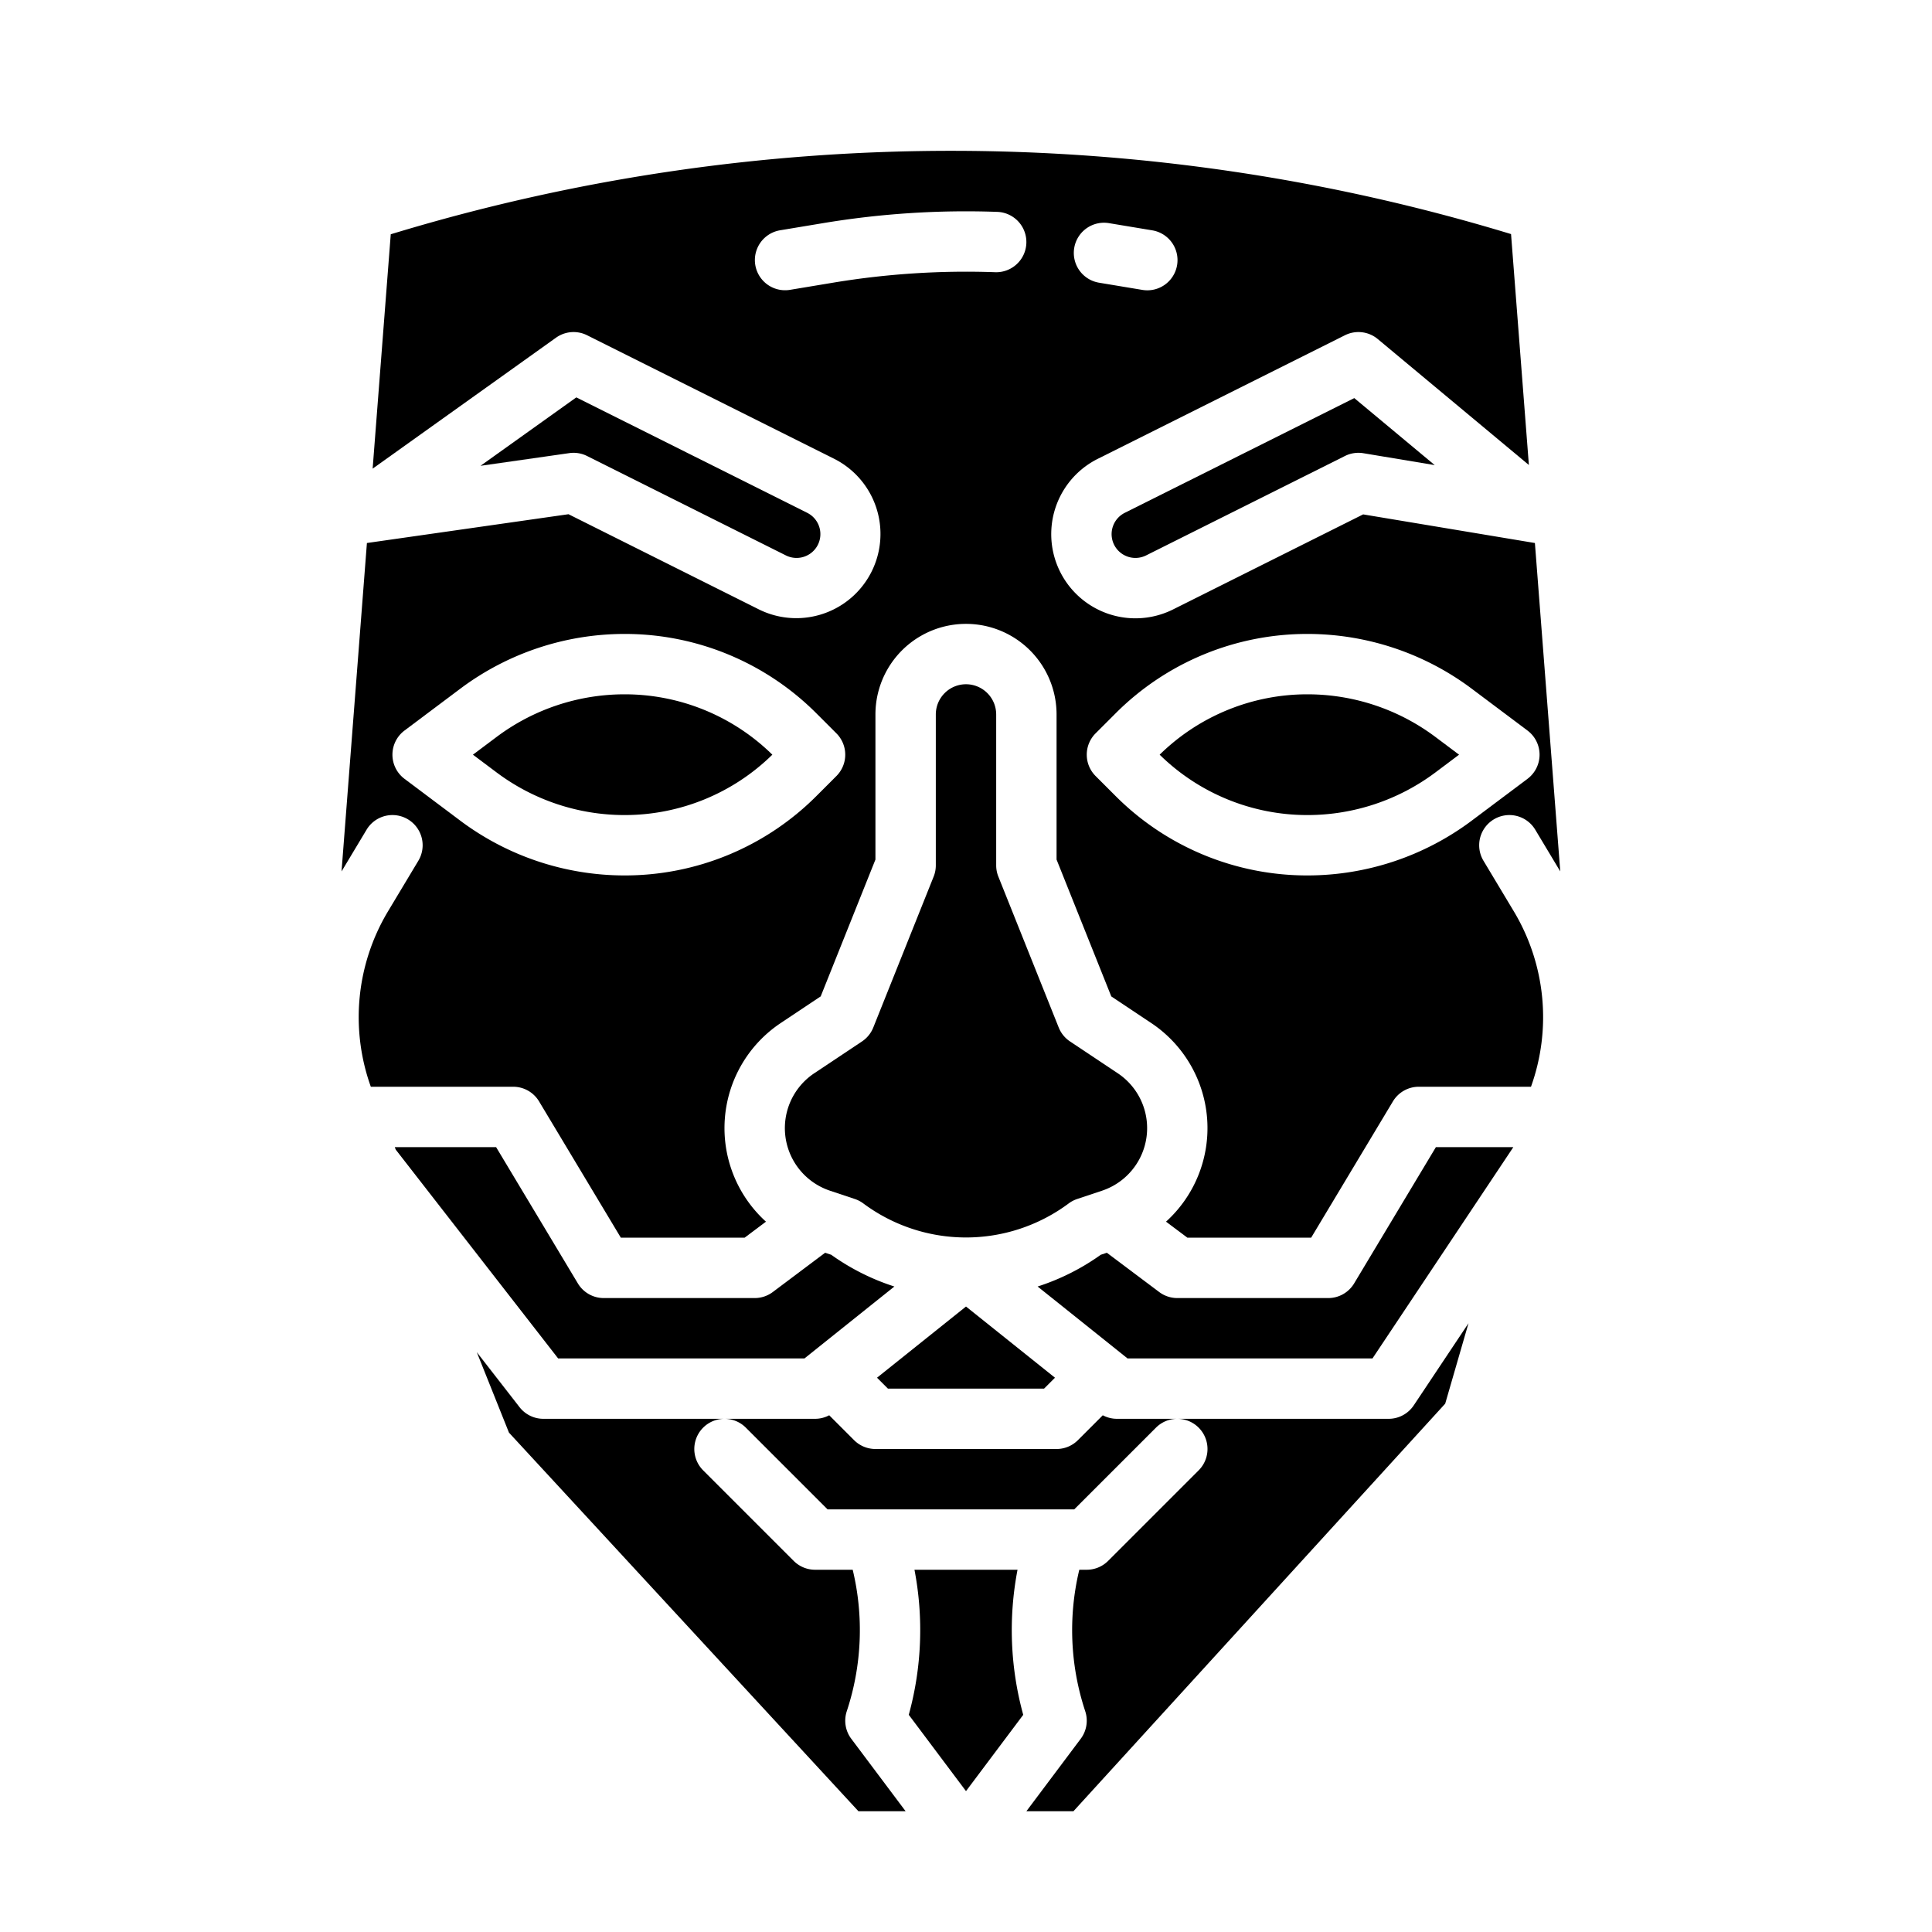 <?xml version="1.0"?>
<svg xmlns="http://www.w3.org/2000/svg" viewBox="0 0 512 512" width="512" height="512"><g id="solid"><path d="M269.657,416H242.343a84.625,84.625,0,0,1-1.509,38.445L256,474.667l15.166-20.222A84.625,84.625,0,0,1,269.657,416Z"/><path d="M368,376H296a8,8,0,0,1-3.749-.938l-6.594,6.595A8,8,0,0,1,280,384H232a8,8,0,0,1-5.657-2.343l-6.594-6.595A8,8,0,0,1,216,376H144a8,8,0,0,1-6.315-3.088l-11.333-14.571,8.527,21.317L227.5,480H240l-14.4-19.2a8,8,0,0,1-1.189-7.33A68.4,68.4,0,0,0,225.974,416H216a8,8,0,0,1-5.657-2.343l-24-24a8,8,0,0,1,11.314-11.314L219.313,400h65.374l21.656-21.657a8,8,0,0,1,11.314,11.314l-24,24A8,8,0,0,1,288,416h-1.974a68.4,68.4,0,0,0,1.563,37.47,8,8,0,0,1-1.189,7.33L272,480h12.469l98.525-108.015,6.173-21.314-14.511,21.767A8,8,0,0,1,368,376Z"/><path d="M131.678,195.242,125.333,200l6.345,4.758A56.552,56.552,0,0,0,165.4,216a55.832,55.832,0,0,0,39.278-16A55.832,55.832,0,0,0,165.4,184,56.552,56.552,0,0,0,131.678,195.242Z"/><polygon points="235.314 368 276.686 368 279.578 365.108 256 346.245 232.422 365.108 235.314 368"/><path d="M256,181.333a8.009,8.009,0,0,0-8,8v40a8,8,0,0,1-.572,2.972l-16,40a8.007,8.007,0,0,1-2.99,3.685l-12.655,8.436a17.474,17.474,0,0,0,4.031,31.073c.051.017.1.038.151.057l6.565,2.188a7.973,7.973,0,0,1,2.27,1.19,45.572,45.572,0,0,0,54.4,0,7.973,7.973,0,0,1,2.27-1.19l6.569-2.189c.048-.018.1-.038.144-.055a17.474,17.474,0,0,0,4.034-31.074l-12.655-8.436a8.007,8.007,0,0,1-2.99-3.685l-16-40a8,8,0,0,1-.572-2.972v-40A8.009,8.009,0,0,0,256,181.333Z"/><path d="M213.194,360l23.824-19.06a60.682,60.682,0,0,1-16.735-8.413l-1.612-.537L204.8,342.4A8,8,0,0,1,200,344H160a8,8,0,0,1-6.86-3.884L131.471,304H104.615l.273.683L147.913,360Z"/><path d="M358.86,340.116A8,8,0,0,1,352,344H312a8,8,0,0,1-4.8-1.6L293.329,331.99l-1.612.537a60.682,60.682,0,0,1-16.735,8.413L298.806,360h64.913l37.333-56H380.529Z"/><path d="M152,120a8,8,0,0,1,3.578.845l52.7,26.35a6.323,6.323,0,0,0,8.073-2.144,6.311,6.311,0,0,0-2.428-9.146L152.73,105.31l-25.383,18.131,23.522-3.36A7.956,7.956,0,0,1,152,120Z"/><path d="M346.6,184a55.834,55.834,0,0,0-39.278,16A55.834,55.834,0,0,0,346.6,216a56.552,56.552,0,0,0,33.725-11.242L386.667,200l-6.345-4.758A56.552,56.552,0,0,0,346.6,184Z"/><path d="M393.14,228.116a8,8,0,1,1,13.72-8.232l6.626,11.045L406.765,143.9c-.027,0-.054-.005-.08-.01l-45.434-7.572-50.374,25.186a22.31,22.31,0,1,1-19.955-39.91l65.5-32.75a8,8,0,0,1,8.7,1.009l40.046,33.372-4.726-61.194a509.839,509.839,0,0,0-294.824-.57l-2.064.621-4.8,62.119,48.6-34.712a8,8,0,0,1,8.228-.645l65.5,32.75a22.311,22.311,0,0,1-19.955,39.911l-50.466-25.233-53.426,7.632-6.726,87.038,6.635-11.059a8,8,0,1,1,13.72,8.232l-8.117,13.529A54.539,54.539,0,0,0,98.273,288H136a8,8,0,0,1,6.86,3.884L164.529,328h32.8l5.658-4.245a33.464,33.464,0,0,1,3.918-52.642l10.587-7.058L232,227.793v-38.46a24,24,0,1,1,48,0v38.46l14.5,36.262,10.587,7.058a33.465,33.465,0,0,1,3.919,52.642L314.668,328h32.8l21.669-36.116A8,8,0,0,1,376,288h29.727a54.539,54.539,0,0,0-4.47-46.355ZM284.68,65.711a8,8,0,0,1,9.207-6.575l11.428,1.9a8,8,0,1,1-2.63,15.782l-11.429-1.9A8,8,0,0,1,284.68,65.711ZM221.657,205.657l-5.194,5.193A71.735,71.735,0,0,1,165.4,232a72.661,72.661,0,0,1-43.326-14.442L107.2,206.4a8,8,0,0,1,0-12.8l14.878-11.158A72.655,72.655,0,0,1,165.4,168a71.735,71.735,0,0,1,51.06,21.15l5.194,5.193A8,8,0,0,1,221.657,205.657ZM263.712,72.139a215.1,215.1,0,0,0-42.968,2.779l-11.429,1.9a8,8,0,0,1-2.63-15.782l11.429-1.9a230.749,230.749,0,0,1,46.174-2.987,8,8,0,0,1-.576,15.99ZM346.6,232a71.739,71.739,0,0,1-51.06-21.149l-5.194-5.194a8,8,0,0,1,0-11.314l5.194-5.193A71.736,71.736,0,0,1,346.6,168a72.661,72.661,0,0,1,43.326,14.442L404.8,193.6a8,8,0,0,1,0,12.8l-14.878,11.158A72.655,72.655,0,0,1,346.6,232Z"/><path d="M298.077,135.905a6.312,6.312,0,0,0-2.429,9.146,6.323,6.323,0,0,0,8.074,2.143l52.7-26.349a8,8,0,0,1,4.893-.736l18.9,3.15L358.9,105.5Z"/></g></svg>
